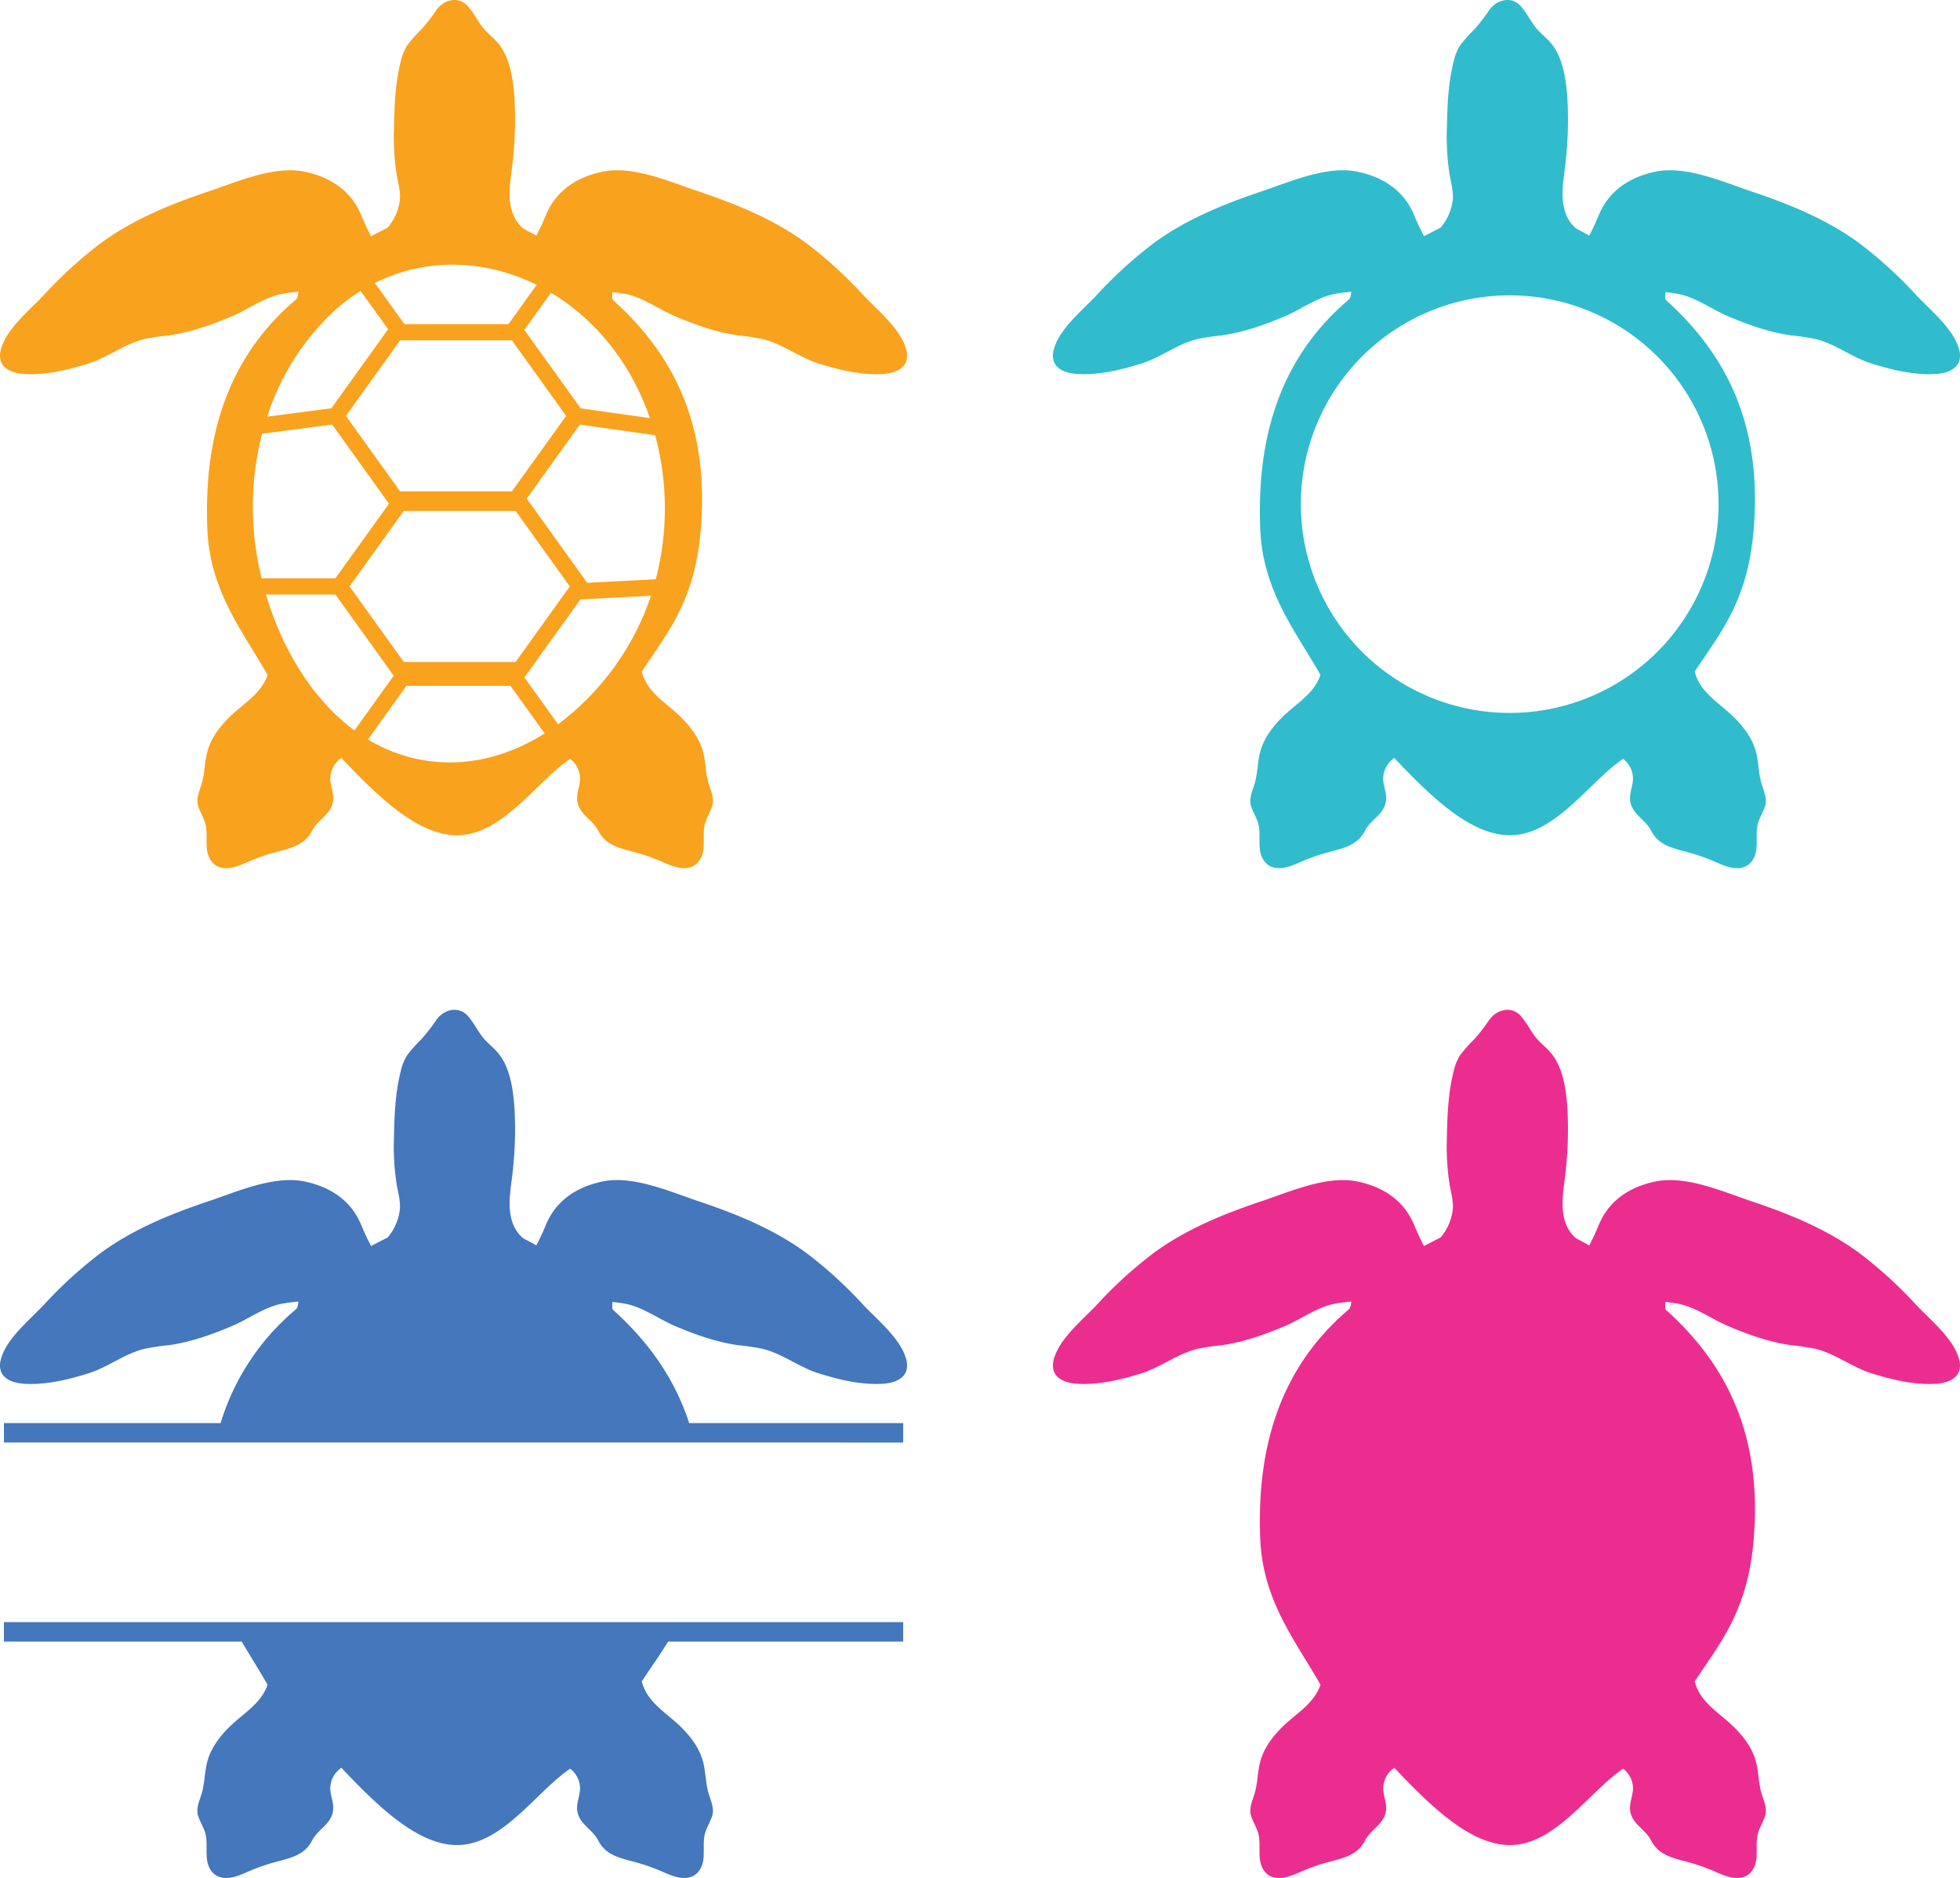 <svg id="a527cdec-0dd6-4bf8-bc63-fa70bb1cfc82" data-name="Слой 1" xmlns="http://www.w3.org/2000/svg" viewBox="0 0 708.849 679.35">
  <title>Sea-Turtle-Monogram</title>
  <g>
    <path d="M729.079,531.41c-1.184,3.18-5.1,4.294-8.488,4.496-7.753.462-15.676-1.456-23.032-3.741-7.074-2.197-13.029-7.053-20.253-8.868a81.261,81.261,0,0,0-8.799-1.335c-7.934-1.09-15.537-3.796-22.883-6.899-5.884-2.485-11.674-6.831-17.902-8.071-1.605-.32-3.231-.512-4.859-.69-.039,1.139-.228,2.464.275,2.916,23.334,20.986,34.61,47.06,31.675,82.87-2.123,25.906-11.909,37.191-21.339,51.474a18.833,18.833,0,0,0,.634,1.958c2.547,6.412,8.834,9.873,13.561,14.558,3.485,3.454,6.561,7.509,7.887,12.234,1.095,3.902.948,8.081,2.147,11.952.737,2.38,2.056,5.291,1.279,7.818-.886,2.882-2.641,5.019-2.97,8.205-.235,2.28-.026,4.584-.178,6.872-.266,4-2.397,7.41-6.794,7.515-3.051.072-5.911-1.336-8.719-2.533a70.524,70.524,0,0,0-8.563-3.016c-5.504-1.548-11.18-2.354-14.068-8.063-2.093-4.137-7.247-5.995-7.595-11.203-.169-2.522.989-4.958,1.067-7.485a9.05,9.05,0,0,0-3.576-7.235c-12.468,8.405-25.022,28.474-42,27.606-13.094-.67-26.297-12.537-40.74-27.934a9.102,9.102,0,0,0-4.032,7.563c.077,2.526,1.235,4.963,1.067,7.485-.348,5.207-5.503,7.065-7.595,11.203-2.888,5.71-8.565,6.515-14.068,8.063a70.52,70.52,0,0,0-8.563,3.016c-2.807,1.197-5.667,2.606-8.719,2.533-4.397-.104-6.527-3.515-6.794-7.515-.152-2.288.057-4.592-.178-6.872-.329-3.186-2.083-5.323-2.97-8.205-.777-2.527.542-5.438,1.279-7.818,1.199-3.872,1.052-8.05,2.147-11.952,1.326-4.724,4.402-8.779,7.887-12.234,4.727-4.685,11.013-8.146,13.561-14.558.084-.211.175-.466.268-.743-8.961-15.779-20.858-30.346-21.778-52.688-1.44-35.004,8.219-62.91,32.027-83.102.612-.519.768-1.655.891-2.837-2.076.223-4.153.435-6.199.842-6.228,1.24-12.018,5.586-17.902,8.071-7.346,3.103-14.949,5.81-22.883,6.899a81.252,81.252,0,0,0-8.799,1.335c-7.224,1.815-13.179,6.671-20.253,8.868-7.356,2.285-15.28,4.203-23.032,3.741-3.388-.202-7.303-1.316-8.488-4.496a7.018,7.018,0,0,1-.121-3.959c1.684-7.533,10.461-14.606,15.55-20.021A155.396,155.396,0,0,1,437.497,488.81c11.796-8.757,25.507-14.317,39.347-18.963,10.277-3.45,23.556-9.363,34.499-7.154,9.171,1.851,16.78,6.638,20.569,15.514a80.573,80.573,0,0,0,3.668,7.858c.834-.437,1.666-.874,2.51-1.307,1.148-.59,2.307-1.185,3.474-1.775.148-.194.309-.376.453-.573a18.736,18.736,0,0,0,3.997-9.92c.141-2.797-.603-5.551-1.115-8.305a88.289,88.289,0,0,1-1.035-17.74c.14-7.895.494-16.023,2.46-23.704a18.292,18.292,0,0,1,2.331-5.745,57.096,57.096,0,0,1,5.157-5.798,62.823,62.823,0,0,0,5.242-6.755c2.664-3.963,8.196-5.47,11.617-1.478,1.839,2.145,3.133,4.59,4.756,6.884,1.753,2.478,4.263,4.184,6.17,6.503,4.22,5.132,5.317,12.873,5.801,19.294a136.431,136.431,0,0,1-.536,22.851c-.642,6.906-2.636,14.418.661,20.953a12.878,12.878,0,0,0,3.119,3.863q1.807.946,3.607,1.934c.363.199.724.406,1.087.607a83.63,83.63,0,0,0,3.544-7.647c3.79-8.876,11.399-13.663,20.569-15.514,10.943-2.208,24.222,3.704,34.499,7.154,13.84,4.646,27.551,10.206,39.347,18.963a155.422,155.422,0,0,1,20.352,18.62c5.09,5.415,13.866,12.488,15.55,20.021A7.02,7.02,0,0,1,729.079,531.41Z" transform="translate(-20.575 -35.325)" style="fill: #ec2d90"/>
    <path d="M348.405,162.157c-1.684-7.533-10.461-14.606-15.55-20.021A155.43,155.43,0,0,0,312.503,123.516c-11.796-8.757-25.507-14.317-39.347-18.963-10.277-3.45-23.556-9.363-34.499-7.154-9.17,1.851-16.779,6.638-20.569,15.514A83.646,83.646,0,0,1,214.543,120.56c-.363-.201-.724-.408-1.087-.607q-1.8-.984-3.607-1.934a12.88,12.88,0,0,1-3.119-3.863c-3.297-6.535-1.303-14.047-.661-20.953a136.421,136.421,0,0,0,.536-22.851c-.484-6.421-1.581-14.163-5.801-19.294-1.907-2.319-4.418-4.025-6.17-6.503-1.623-2.294-2.917-4.739-4.756-6.884-3.421-3.991-8.953-2.485-11.617,1.478a62.837,62.837,0,0,1-5.242,6.755,57.083,57.083,0,0,0-5.157,5.798,18.29,18.29,0,0,0-2.331,5.745c-1.966,7.681-2.321,15.81-2.46,23.704a88.281,88.281,0,0,0,1.035,17.74c.513,2.753,1.257,5.507,1.115,8.305a18.734,18.734,0,0,1-3.997,9.92c-.144.196-.305.379-.453.573-1.167.59-2.326,1.186-3.474,1.775-.844.433-1.676.87-2.51,1.307a80.563,80.563,0,0,1-3.668-7.858c-3.79-8.876-11.399-13.663-20.569-15.514-10.943-2.208-24.222,3.704-34.499,7.154-13.841,4.646-27.551,10.206-39.347,18.963a155.404,155.404,0,0,0-20.352,18.62c-5.09,5.415-13.866,12.488-15.55,20.021a7.018,7.018,0,0,0,.121,3.959c1.184,3.18,5.1,4.294,8.488,4.496,7.753.462,15.676-1.456,23.032-3.741,7.074-2.197,13.029-7.053,20.253-8.868a81.227,81.227,0,0,1,8.799-1.335c7.934-1.09,15.537-3.796,22.883-6.9,5.884-2.485,11.674-6.831,17.902-8.071,2.046-.407,4.123-.619,6.199-.842-.123,1.181-.279,2.318-.891,2.837-23.808,20.191-33.467,48.098-32.027,83.102.919,22.342,12.816,36.909,21.778,52.689-.093.277-.184.532-.268.743-2.548,6.412-8.834,9.873-13.561,14.558-3.485,3.454-6.561,7.509-7.887,12.234-1.095,3.902-.948,8.081-2.147,11.952-.737,2.38-2.056,5.291-1.278,7.818.886,2.882,2.641,5.019,2.97,8.205.235,2.28.026,4.584.178,6.872.266,4,2.397,7.411,6.794,7.515,3.051.072,5.911-1.336,8.719-2.533a70.559,70.559,0,0,1,8.563-3.016c5.504-1.548,11.18-2.354,14.068-8.063,2.093-4.137,7.248-5.995,7.595-11.203.168-2.522-.99-4.959-1.067-7.485a9.102,9.102,0,0,1,4.032-7.563c14.443,15.397,27.646,27.264,40.74,27.934,16.978.868,29.533-19.201,42-27.606a9.05,9.05,0,0,1,3.576,7.235c-.077,2.526-1.235,4.963-1.067,7.485.348,5.207,5.503,7.065,7.595,11.203,2.888,5.709,8.565,6.515,14.068,8.063a70.559,70.559,0,0,1,8.563,3.016c2.808,1.197,5.667,2.606,8.719,2.533,4.397-.104,6.528-3.515,6.794-7.515.152-2.288-.057-4.592.178-6.872.329-3.186,2.083-5.323,2.97-8.205.777-2.527-.542-5.437-1.279-7.818-1.199-3.872-1.052-8.05-2.147-11.952-1.326-4.724-4.402-8.779-7.886-12.234-4.727-4.685-11.014-8.146-13.561-14.558a18.805,18.805,0,0,1-.634-1.958c9.43-14.283,19.216-25.568,21.34-51.474,2.935-35.809-8.341-61.883-31.675-82.87-.503-.452-.314-1.777-.275-2.916,1.628.178,3.254.37,4.859.69,6.228,1.24,12.018,5.586,17.902,8.071,7.346,3.103,14.949,5.81,22.883,6.9a81.232,81.232,0,0,1,8.799,1.335c7.224,1.815,13.179,6.671,20.253,8.868,7.356,2.285,15.28,4.203,23.032,3.741,3.388-.202,7.303-1.316,8.488-4.496A7.021,7.021,0,0,0,348.405,162.157Zm-133.751-23.775-10.187,14.191H166.831l-10.687-14.888C174.419,128.55,195.803,129.008,214.654,138.382ZM230.285,188.921l27.229,3.845a101.447,101.447,0,0,1,.23,52.105l-24.801,1.287-21.872-30.47Zm-23.249,85.858H166.609l-19.614-27.323,19.614-27.323h40.427l19.614,27.323Zm-65.16-30.258H115.186a111.19,111.19,0,0,1-3.097-21.677,105.551,105.551,0,0,1,3.288-30.63l25.319-3.311,20.552,28.631Zm63.833-31.432H165.283l-19.614-27.323,19.614-27.323H205.71l19.614,27.323Zm-65.176-64.438a65.776,65.776,0,0,1,10.457-8.076l9.946,13.855L140.414,183.021l-23.196,3.033A90.011,90.011,0,0,1,140.534,148.651ZM116.763,250.392h25.113l21.087,29.377-14.195,19.774C133.232,288.098,122.459,269.572,116.763,250.392Zm52.861,59.069a57.62,57.62,0,0,1-15.977-6.647l13.914-19.384h37.638l12.353,17.208C203.391,309.548,186.803,313.695,169.625,309.461Zm52.781-12.131-12.165-16.946,20.258-28.221,25.489-1.323c-.476,1.434-.977,2.86-1.52,4.269A96.752,96.752,0,0,1,222.405,297.33Zm33.205-110.762-25.021-3.533-20.38-28.392,9.629-13.414c.607.365,1.214.729,1.813,1.114C238.116,152.892,249.465,168.74,255.61,186.568Z" transform="translate(-20.575 -35.325)" style="fill: #f9a21e"/>
    <path d="M729.2,162.157c-1.684-7.533-10.461-14.606-15.55-20.021a155.429,155.429,0,0,0-20.352-18.62c-11.796-8.757-25.507-14.317-39.347-18.963-10.277-3.45-23.556-9.363-34.499-7.154-9.17,1.851-16.779,6.638-20.569,15.514a83.617,83.617,0,0,1-3.544,7.647c-.363-.201-.724-.408-1.087-.607q-1.8-.984-3.607-1.934a12.882,12.882,0,0,1-3.119-3.863c-3.297-6.535-1.303-14.047-.661-20.953a136.422,136.422,0,0,0,.536-22.851c-.484-6.421-1.581-14.163-5.801-19.294-1.907-2.319-4.418-4.025-6.17-6.503-1.623-2.294-2.917-4.739-4.756-6.884-3.421-3.991-8.953-2.485-11.617,1.478a62.811,62.811,0,0,1-5.242,6.755,57.096,57.096,0,0,0-5.157,5.798,18.288,18.288,0,0,0-2.331,5.745c-1.966,7.681-2.321,15.81-2.46,23.704a88.29,88.29,0,0,0,1.035,17.74c.513,2.753,1.257,5.507,1.115,8.305a18.737,18.737,0,0,1-3.996,9.92c-.144.196-.306.379-.453.573-1.167.59-2.326,1.186-3.474,1.775-.843.433-1.676.87-2.51,1.307a80.586,80.586,0,0,1-3.668-7.858c-3.79-8.876-11.399-13.663-20.569-15.514-10.943-2.208-24.222,3.704-34.499,7.154-13.841,4.646-27.551,10.206-39.347,18.963A155.409,155.409,0,0,0,417.145,142.136c-5.09,5.415-13.866,12.488-15.55,20.021a7.018,7.018,0,0,0,.121,3.959c1.184,3.18,5.1,4.294,8.488,4.496,7.753.462,15.676-1.456,23.032-3.741,7.074-2.197,13.029-7.053,20.253-8.868a81.227,81.227,0,0,1,8.799-1.335c7.934-1.09,15.537-3.796,22.883-6.9,5.884-2.485,11.674-6.831,17.902-8.071,2.046-.407,4.123-.619,6.199-.842-.123,1.181-.279,2.318-.891,2.837-23.809,20.191-33.468,48.098-32.027,83.102.92,22.342,12.816,36.909,21.778,52.689-.093.277-.184.532-.268.743-2.548,6.412-8.835,9.873-13.561,14.558-3.485,3.454-6.561,7.509-7.887,12.234-1.095,3.902-.948,8.081-2.146,11.952-.737,2.38-2.056,5.291-1.279,7.818.886,2.882,2.641,5.019,2.97,8.205.235,2.28.026,4.584.179,6.872.266,4,2.396,7.411,6.794,7.515,3.051.072,5.911-1.336,8.719-2.533a70.554,70.554,0,0,1,8.563-3.016c5.504-1.548,11.18-2.354,14.068-8.063,2.093-4.137,7.248-5.995,7.595-11.203.168-2.522-.99-4.959-1.067-7.485a9.102,9.102,0,0,1,4.032-7.563c14.443,15.397,27.646,27.264,40.74,27.934,16.979.868,29.533-19.201,42-27.606a9.05,9.05,0,0,1,3.577,7.235c-.077,2.526-1.235,4.963-1.067,7.485.348,5.207,5.503,7.065,7.595,11.203,2.888,5.709,8.565,6.515,14.068,8.063a70.557,70.557,0,0,1,8.563,3.016c2.807,1.197,5.667,2.606,8.718,2.533,4.397-.104,6.528-3.515,6.794-7.515.152-2.288-.057-4.592.178-6.872.329-3.186,2.084-5.323,2.97-8.205.777-2.527-.542-5.437-1.279-7.818-1.199-3.872-1.052-8.05-2.147-11.952-1.326-4.724-4.402-8.779-7.887-12.234-4.727-4.685-11.013-8.146-13.561-14.558a18.83,18.83,0,0,1-.634-1.958c9.43-14.283,19.216-25.568,21.339-51.474,2.935-35.809-8.341-61.883-31.675-82.87-.503-.452-.314-1.777-.275-2.916,1.628.178,3.254.37,4.859.69,6.228,1.24,12.018,5.586,17.902,8.071,7.346,3.103,14.949,5.81,22.883,6.9a81.232,81.232,0,0,1,8.799,1.335c7.224,1.815,13.179,6.671,20.253,8.868,7.356,2.285,15.28,4.203,23.032,3.741,3.388-.202,7.304-1.316,8.488-4.496A7.02,7.02,0,0,0,729.2,162.157Zm-87.097,55.537a75.531,75.531,0,1,1-75.531-75.532A75.532,75.532,0,0,1,642.103,217.695Z" transform="translate(-20.575 -35.325)" style="fill: #30bccc"/>
    <path d="M242.068,506.302c-.039,1.139-.228,2.464.275,2.916,13.076,11.76,22.354,25.125,27.477,40.898h77.391v7.044H21.994v-7.044h78.365a86.395,86.395,0,0,1,27.228-41.13c.612-.519.768-1.655.891-2.837-2.076.223-4.153.435-6.199.842-6.228,1.24-12.018,5.586-17.902,8.071-7.347,3.103-14.949,5.81-22.883,6.899a81.256,81.256,0,0,0-8.799,1.335c-7.224,1.815-13.179,6.671-20.253,8.868-7.356,2.285-15.28,4.203-23.032,3.741-3.388-.202-7.303-1.316-8.488-4.496a7.018,7.018,0,0,1-.121-3.959c1.684-7.533,10.461-14.606,15.55-20.021A155.39,155.39,0,0,1,56.703,488.81c11.796-8.757,25.507-14.317,39.347-18.963,10.277-3.45,23.556-9.363,34.499-7.154,9.171,1.851,16.78,6.638,20.569,15.514a80.55,80.55,0,0,0,3.668,7.858c.834-.437,1.666-.874,2.51-1.307,1.148-.59,2.307-1.185,3.474-1.775.148-.194.309-.376.453-.573a18.734,18.734,0,0,0,3.997-9.92c.142-2.797-.603-5.551-1.115-8.305a88.281,88.281,0,0,1-1.035-17.74c.139-7.895.494-16.023,2.46-23.704a18.291,18.291,0,0,1,2.331-5.745,57.083,57.083,0,0,1,5.157-5.798,62.823,62.823,0,0,0,5.242-6.755c2.664-3.963,8.196-5.47,11.617-1.478,1.839,2.145,3.133,4.59,4.756,6.884,1.753,2.478,4.263,4.184,6.17,6.503,4.22,5.132,5.317,12.873,5.801,19.294a136.42,136.42,0,0,1-.536,22.851c-.642,6.906-2.636,14.418.661,20.953a12.881,12.881,0,0,0,3.119,3.863q1.807.946,3.607,1.934c.363.199.724.406,1.087.607a83.658,83.658,0,0,0,3.544-7.647c3.79-8.876,11.399-13.663,20.569-15.514,10.943-2.208,24.222,3.704,34.499,7.154,13.84,4.646,27.551,10.206,39.347,18.963a155.436,155.436,0,0,1,20.352,18.62c5.09,5.415,13.866,12.488,15.55,20.021a7.021,7.021,0,0,1-.12,3.959c-1.184,3.18-5.1,4.294-8.488,4.496-7.753.462-15.676-1.456-23.032-3.741-7.074-2.197-13.029-7.053-20.253-8.868a81.257,81.257,0,0,0-8.799-1.335c-7.934-1.09-15.537-3.796-22.883-6.899-5.884-2.485-11.674-6.831-17.902-8.071C245.322,506.672,243.696,506.48,242.068,506.302ZM21.994,629.171h86.008c3.101,5.282,6.371,10.385,9.335,15.605-.093.277-.184.532-.268.743-2.548,6.412-8.834,9.873-13.561,14.558-3.485,3.454-6.561,7.509-7.887,12.234-1.095,3.902-.948,8.081-2.147,11.952-.737,2.38-2.056,5.291-1.278,7.818.886,2.882,2.641,5.019,2.97,8.205.235,2.28.026,4.584.178,6.872.266,4,2.397,7.41,6.794,7.515,3.051.072,5.911-1.336,8.719-2.533a70.525,70.525,0,0,1,8.563-3.016c5.504-1.548,11.18-2.354,14.068-8.063,2.093-4.137,7.248-5.995,7.595-11.203.168-2.522-.99-4.958-1.067-7.485a9.102,9.102,0,0,1,4.032-7.563c14.443,15.397,27.646,27.264,40.74,27.934,16.978.868,29.533-19.201,42-27.606a9.05,9.05,0,0,1,3.576,7.235c-.077,2.526-1.235,4.963-1.067,7.485.348,5.207,5.503,7.065,7.595,11.203,2.888,5.71,8.565,6.515,14.068,8.063a70.525,70.525,0,0,1,8.563,3.016c2.808,1.197,5.667,2.606,8.719,2.533,4.397-.104,6.528-3.515,6.794-7.515.152-2.288-.057-4.592.178-6.872.329-3.186,2.083-5.323,2.97-8.205.777-2.527-.542-5.438-1.279-7.818-1.198-3.872-1.052-8.05-2.147-11.952-1.326-4.724-4.402-8.779-7.886-12.234-4.727-4.685-11.014-8.146-13.561-14.558a18.832,18.832,0,0,1-.634-1.958c3.241-4.909,6.518-9.473,9.518-14.39h85.014v-7.044H21.994Z" transform="translate(-20.575 -35.325)" style="fill: #4477bc"/>
  </g>
</svg>
